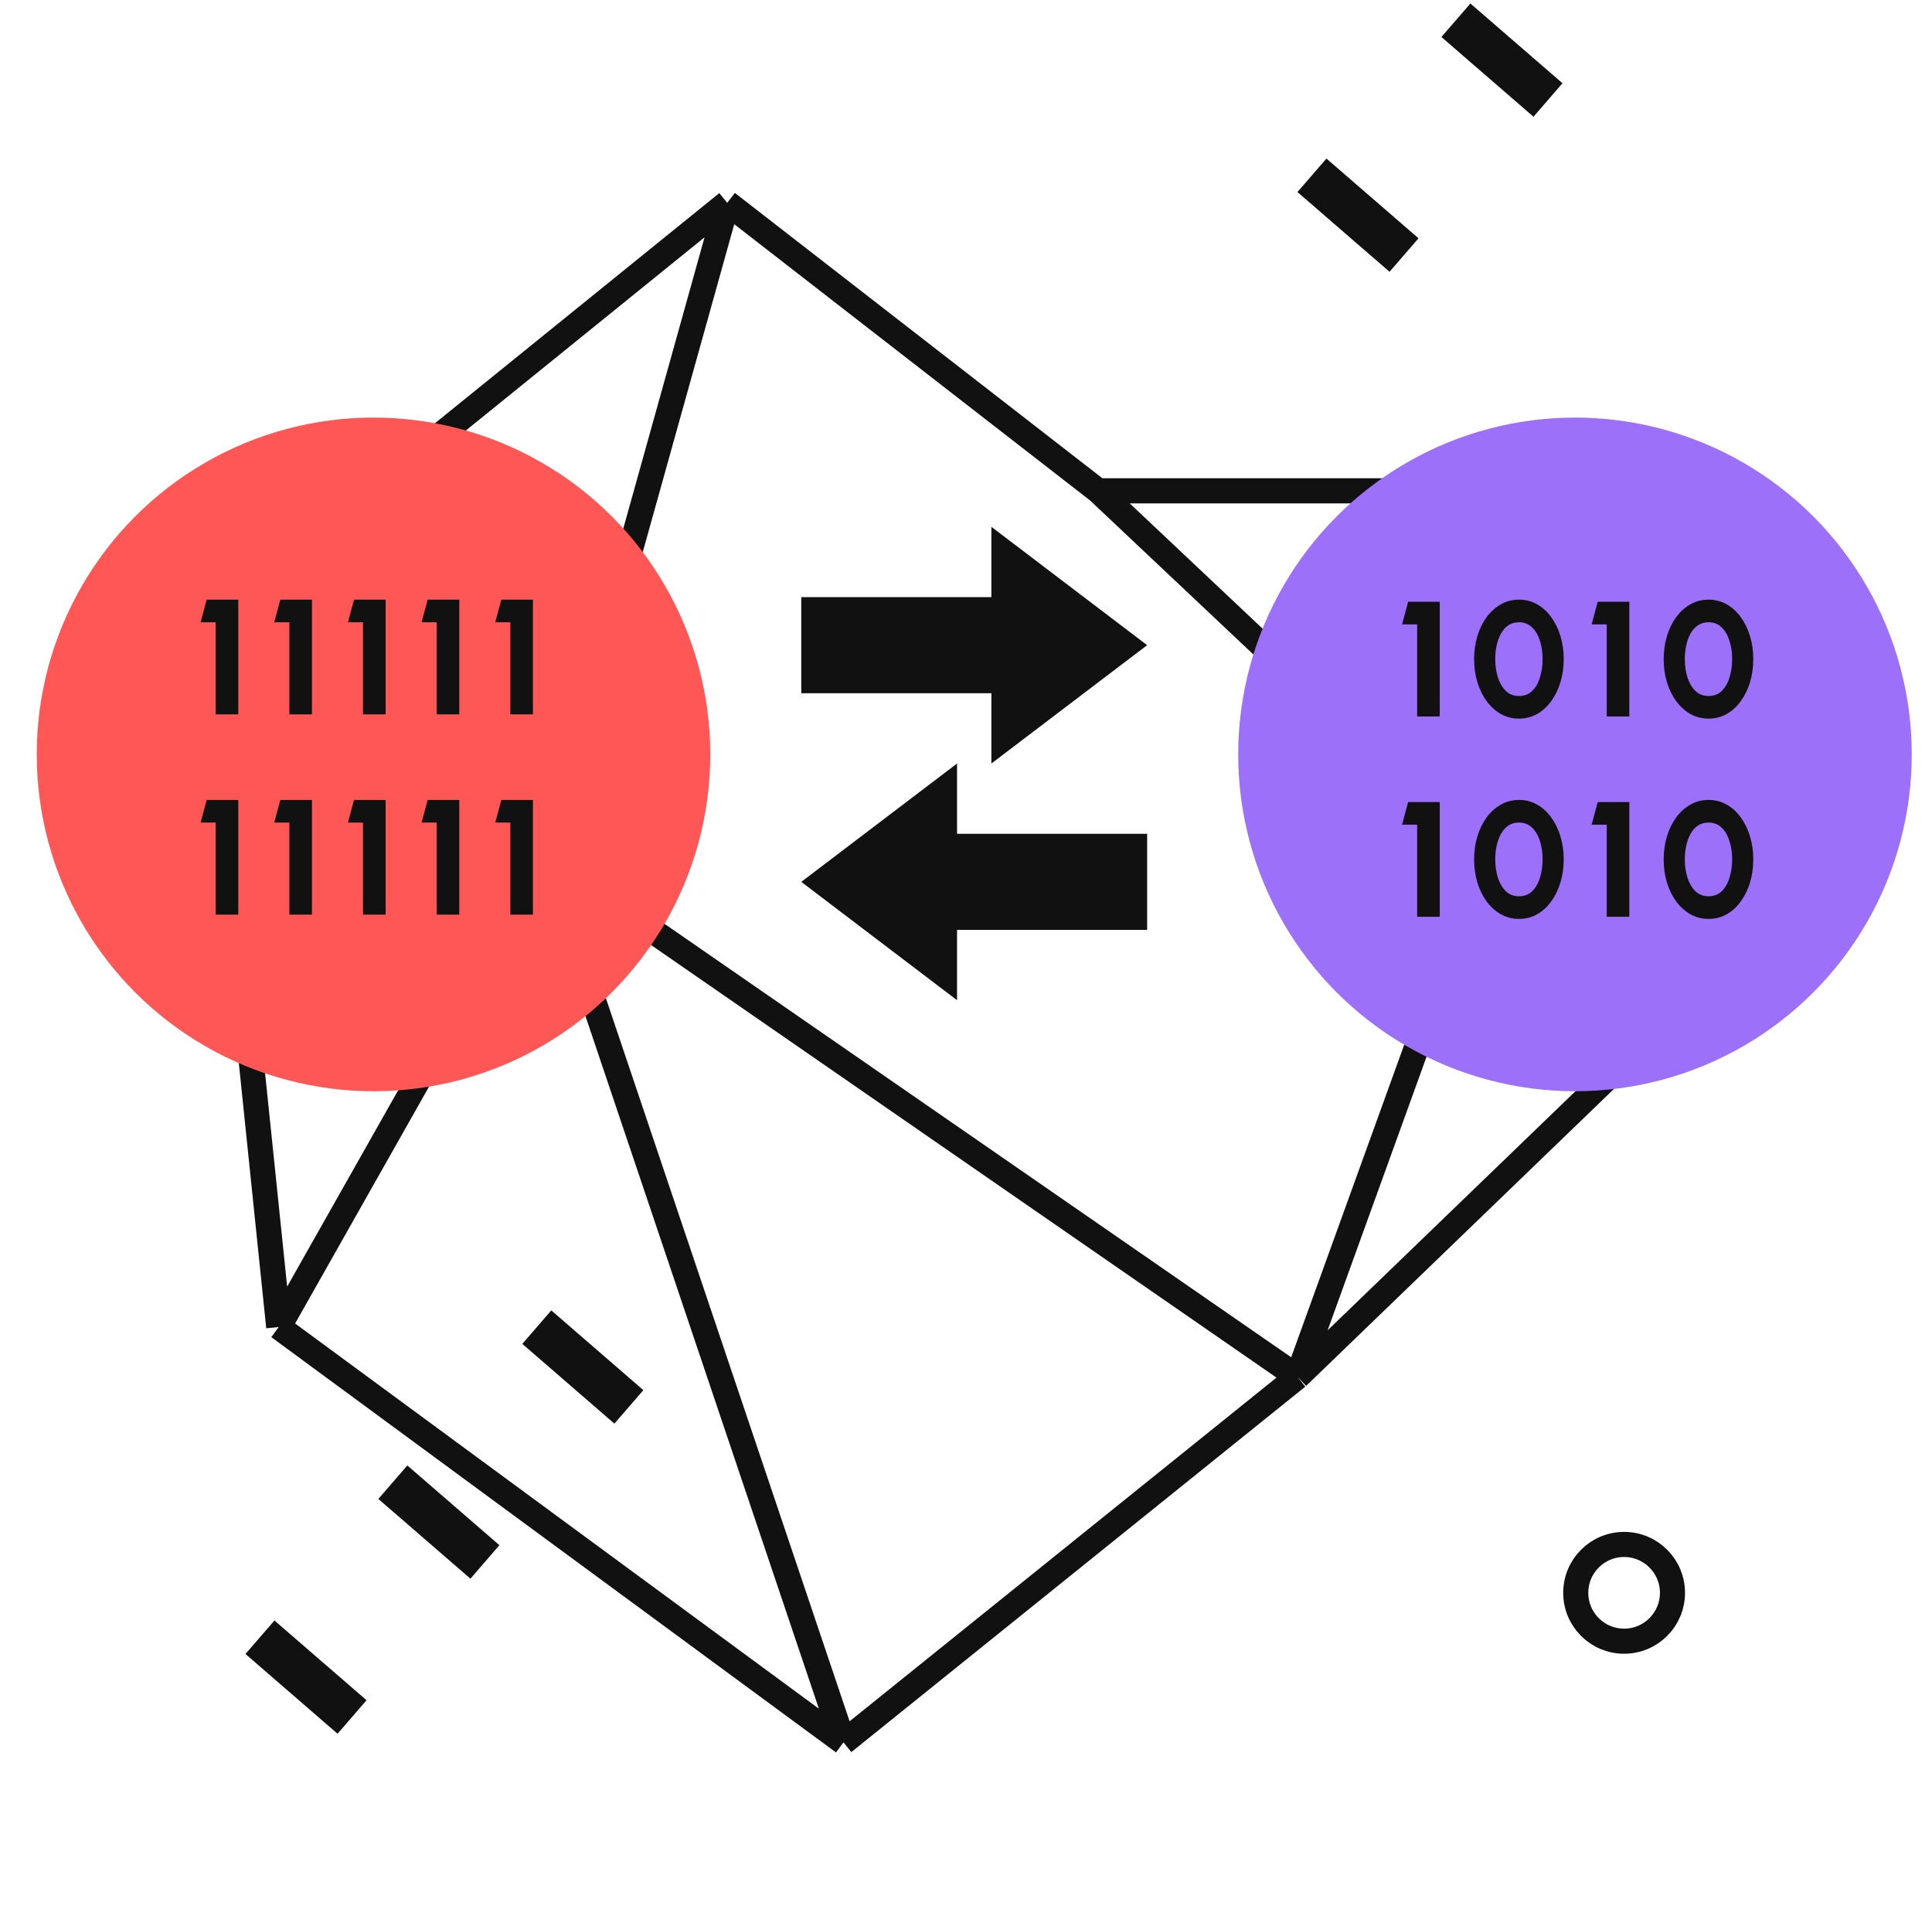 <svg width="154" height="153" viewBox="0 0 154 153" fill="none" xmlns="http://www.w3.org/2000/svg">
    <path
        d="M103.42 109.728L67.232 138.855M103.42 109.728L118.425 68.243M103.42 109.728L43.43 68.243M103.42 109.728L146.43 68.243L133.872 39.116M133.872 39.116L87.532 39.116M133.872 39.116L118.425 68.243M22.217 105.756L16.429 49.779L57.964 16.166M22.217 105.756L67.232 138.855M22.217 105.756L43.43 68.243M57.964 16.166L87.532 39.116M57.964 16.166L43.43 68.243M67.232 138.855L43.43 68.243M87.532 39.116L118.425 68.243"
        stroke="#111111" stroke-width="2" />
    <path fill-rule="evenodd" clip-rule="evenodd"
        d="M110.76 21.66L103.42 15.305L105.73 12.636L113.071 18.991L110.76 21.66Z" fill="#111111" />
    <path fill-rule="evenodd" clip-rule="evenodd"
        d="M37.498 125.813L30.158 119.458L32.469 116.789L39.809 123.144L37.498 125.813Z" fill="#111111" />
    <path fill-rule="evenodd" clip-rule="evenodd"
        d="M26.907 138.17L19.566 131.815L21.877 129.146L29.218 135.501L26.907 138.17Z" fill="#111111" />
    <path fill-rule="evenodd" clip-rule="evenodd"
        d="M122.235 9.303L114.894 2.948L117.205 0.279L124.546 6.633L122.235 9.303Z" fill="#111111" />
    <path fill-rule="evenodd" clip-rule="evenodd"
        d="M48.973 113.456L41.633 107.101L43.943 104.432L51.284 110.787L48.973 113.456Z" fill="#111111" />
    <circle cx="129.458" cy="126.94" r="3.855" stroke="#111111" stroke-width="2" />
    <circle cx="125.542" cy="60.123" r="26.844" fill="#9D70F9" />
    <path d="M112.961 57.1V49.761H111.76L112.243 47.959H114.763V57.1H112.961Z" fill="#111111" />
    <path
        d="M121.079 57.27C120.552 57.27 120.071 57.148 119.636 56.904C119.201 56.656 118.822 56.315 118.5 55.879C118.182 55.444 117.936 54.941 117.762 54.371C117.588 53.796 117.501 53.182 117.501 52.529C117.501 51.877 117.588 51.265 117.762 50.695C117.936 50.12 118.182 49.615 118.5 49.18C118.822 48.745 119.201 48.405 119.636 48.161C120.071 47.913 120.552 47.789 121.079 47.789C121.606 47.789 122.087 47.913 122.522 48.161C122.957 48.405 123.332 48.745 123.645 49.18C123.963 49.615 124.209 50.12 124.383 50.695C124.557 51.265 124.644 51.877 124.644 52.529C124.644 53.182 124.557 53.796 124.383 54.371C124.209 54.941 123.963 55.444 123.645 55.879C123.332 56.315 122.957 56.656 122.522 56.904C122.087 57.148 121.606 57.27 121.079 57.27ZM121.079 55.468C121.51 55.468 121.865 55.329 122.143 55.05C122.422 54.771 122.627 54.408 122.757 53.959C122.892 53.511 122.96 53.035 122.96 52.529C122.96 51.994 122.888 51.504 122.744 51.06C122.605 50.616 122.396 50.261 122.117 49.996C121.839 49.726 121.493 49.591 121.079 49.591C120.753 49.591 120.47 49.672 120.23 49.833C119.995 49.994 119.799 50.214 119.643 50.492C119.49 50.771 119.375 51.086 119.296 51.439C119.222 51.787 119.185 52.151 119.185 52.529C119.185 53.035 119.253 53.511 119.388 53.959C119.527 54.404 119.736 54.767 120.015 55.05C120.298 55.329 120.652 55.468 121.079 55.468Z"
        fill="#111111" />
    <path d="M128.071 57.1V49.761H126.87L127.353 47.959H129.874V57.1H128.071Z" fill="#111111" />
    <path
        d="M136.189 57.27C135.662 57.27 135.181 57.148 134.746 56.904C134.311 56.656 133.932 56.315 133.61 55.879C133.292 55.444 133.046 54.941 132.872 54.371C132.698 53.796 132.611 53.182 132.611 52.529C132.611 51.877 132.698 51.265 132.872 50.695C133.046 50.12 133.292 49.615 133.61 49.18C133.932 48.745 134.311 48.405 134.746 48.161C135.181 47.913 135.662 47.789 136.189 47.789C136.716 47.789 137.197 47.913 137.632 48.161C138.068 48.405 138.442 48.745 138.755 49.18C139.073 49.615 139.319 50.12 139.493 50.695C139.667 51.265 139.754 51.877 139.754 52.529C139.754 53.182 139.667 53.796 139.493 54.371C139.319 54.941 139.073 55.444 138.755 55.879C138.442 56.315 138.068 56.656 137.632 56.904C137.197 57.148 136.716 57.27 136.189 57.27ZM136.189 55.468C136.62 55.468 136.975 55.329 137.254 55.05C137.532 54.771 137.737 54.408 137.867 53.959C138.002 53.511 138.07 53.035 138.07 52.529C138.07 51.994 137.998 51.504 137.854 51.06C137.715 50.616 137.506 50.261 137.227 49.996C136.949 49.726 136.603 49.591 136.189 49.591C135.863 49.591 135.58 49.672 135.34 49.833C135.105 49.994 134.909 50.214 134.753 50.492C134.6 50.771 134.485 51.086 134.407 51.439C134.333 51.787 134.296 52.151 134.296 52.529C134.296 53.035 134.363 53.511 134.498 53.959C134.637 54.404 134.846 54.767 135.125 55.05C135.408 55.329 135.763 55.468 136.189 55.468Z"
        fill="#111111" />
    <path d="M112.961 73.062V65.722H111.76L112.243 63.92H114.763V73.062H112.961Z" fill="#111111" />
    <path
        d="M121.079 73.231C120.552 73.231 120.071 73.11 119.636 72.866C119.201 72.618 118.822 72.276 118.5 71.841C118.182 71.405 117.936 70.903 117.762 70.332C117.588 69.758 117.501 69.144 117.501 68.491C117.501 67.838 117.588 67.226 117.762 66.656C117.936 66.082 118.182 65.577 118.5 65.141C118.822 64.706 119.201 64.366 119.636 64.123C120.071 63.874 120.552 63.75 121.079 63.75C121.606 63.75 122.087 63.874 122.522 64.123C122.957 64.366 123.332 64.706 123.645 65.141C123.963 65.577 124.209 66.082 124.383 66.656C124.557 67.226 124.644 67.838 124.644 68.491C124.644 69.144 124.557 69.758 124.383 70.332C124.209 70.903 123.963 71.405 123.645 71.841C123.332 72.276 122.957 72.618 122.522 72.866C122.087 73.11 121.606 73.231 121.079 73.231ZM121.079 71.429C121.51 71.429 121.865 71.29 122.143 71.011C122.422 70.733 122.627 70.369 122.757 69.921C122.892 69.473 122.96 68.996 122.96 68.491C122.96 67.956 122.888 67.466 122.744 67.022C122.605 66.578 122.396 66.223 122.117 65.957C121.839 65.688 121.493 65.553 121.079 65.553C120.753 65.553 120.47 65.633 120.23 65.794C119.995 65.955 119.799 66.175 119.643 66.454C119.49 66.732 119.375 67.048 119.296 67.4C119.222 67.749 119.185 68.112 119.185 68.491C119.185 68.996 119.253 69.473 119.388 69.921C119.527 70.365 119.736 70.728 120.015 71.011C120.298 71.29 120.652 71.429 121.079 71.429Z"
        fill="#111111" />
    <path d="M128.071 73.062V65.722H126.87L127.353 63.92H129.874V73.062H128.071Z" fill="#111111" />
    <path
        d="M136.189 73.231C135.662 73.231 135.181 73.11 134.746 72.866C134.311 72.618 133.932 72.276 133.61 71.841C133.292 71.405 133.046 70.903 132.872 70.332C132.698 69.758 132.611 69.144 132.611 68.491C132.611 67.838 132.698 67.226 132.872 66.656C133.046 66.082 133.292 65.577 133.61 65.141C133.932 64.706 134.311 64.366 134.746 64.123C135.181 63.874 135.662 63.75 136.189 63.75C136.716 63.75 137.197 63.874 137.632 64.123C138.068 64.366 138.442 64.706 138.755 65.141C139.073 65.577 139.319 66.082 139.493 66.656C139.667 67.226 139.754 67.838 139.754 68.491C139.754 69.144 139.667 69.758 139.493 70.332C139.319 70.903 139.073 71.405 138.755 71.841C138.442 72.276 138.068 72.618 137.632 72.866C137.197 73.11 136.716 73.231 136.189 73.231ZM136.189 71.429C136.62 71.429 136.975 71.29 137.254 71.011C137.532 70.733 137.737 70.369 137.867 69.921C138.002 69.473 138.07 68.996 138.07 68.491C138.07 67.956 137.998 67.466 137.854 67.022C137.715 66.578 137.506 66.223 137.227 65.957C136.949 65.688 136.603 65.553 136.189 65.553C135.863 65.553 135.58 65.633 135.34 65.794C135.105 65.955 134.909 66.175 134.753 66.454C134.6 66.732 134.485 67.048 134.407 67.4C134.333 67.749 134.296 68.112 134.296 68.491C134.296 68.996 134.363 69.473 134.498 69.921C134.637 70.365 134.846 70.728 135.125 71.011C135.408 71.29 135.763 71.429 136.189 71.429Z"
        fill="#111111" />
    <circle cx="29.772" cy="60.123" r="26.844" fill="#FF5656" />
    <path d="M17.192 56.931V49.591H15.99L16.473 47.789H18.994V56.931H17.192Z" fill="#111111" />
    <path d="M23.063 56.931V49.591H21.862L22.345 47.789H24.866V56.931H23.063Z" fill="#111111" />
    <path d="M28.935 56.931V49.591H27.733L28.217 47.789H30.737V56.931H28.935Z" fill="#111111" />
    <path d="M34.807 56.931V49.591H33.605L34.088 47.789H36.609V56.931H34.807Z" fill="#111111" />
    <path d="M40.678 56.931V49.591H39.477L39.96 47.789H42.48V56.931H40.678Z" fill="#111111" />
    <path d="M17.192 72.892V65.553H15.99L16.473 63.75H18.994V72.892H17.192Z" fill="#111111" />
    <path d="M23.063 72.892V65.553H21.862L22.345 63.75H24.866V72.892H23.063Z" fill="#111111" />
    <path d="M28.935 72.892V65.553H27.733L28.217 63.75H30.737V72.892H28.935Z" fill="#111111" />
    <path d="M34.807 72.892V65.553H33.605L34.088 63.75H36.609V72.892H34.807Z" fill="#111111" />
    <path d="M40.678 72.892V65.553H39.477L39.96 63.75H42.48V72.892H40.678Z" fill="#111111" />
    <path d="M79.023 60.848V55.245H63.869V47.588H79.023V41.985L91.439 51.417L79.023 60.848Z" fill="#111111" />
    <path d="M76.286 79.712V74.109H91.439V66.452H76.286V60.848L63.87 70.28L76.286 79.712Z" fill="#111111" />
</svg>